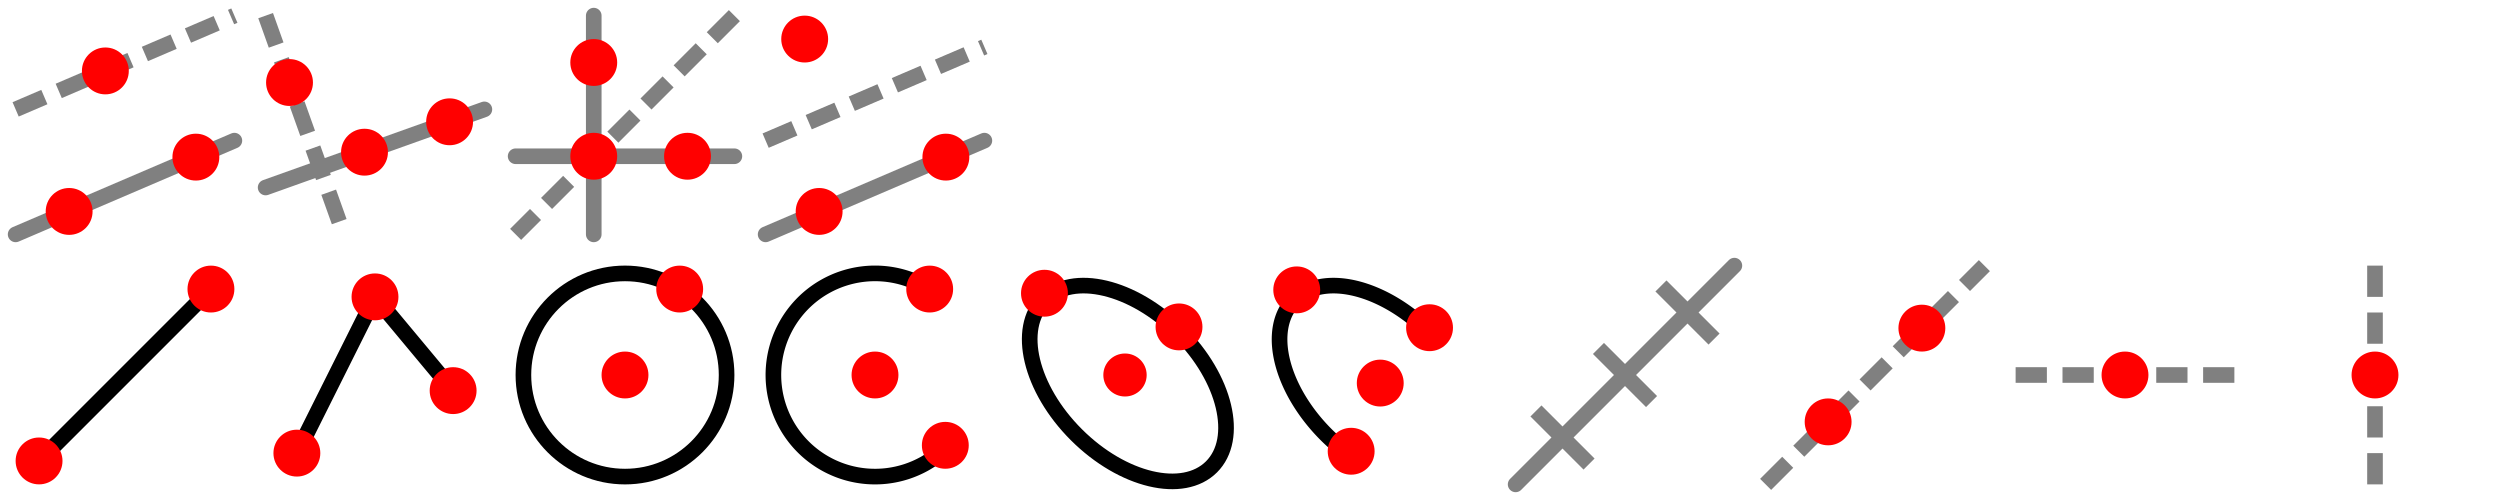 <?xml version="1.0" encoding="UTF-8" standalone="no"?>
<!-- Created with Inkscape (http://www.inkscape.org/) -->

<svg
   xmlns:dc="http://purl.org/dc/elements/1.1/"
   xmlns:cc="http://creativecommons.org/ns#"
   xmlns:rdf="http://www.w3.org/1999/02/22-rdf-syntax-ns#"
   xmlns:svg="http://www.w3.org/2000/svg"
   xmlns="http://www.w3.org/2000/svg"
   xmlns:sodipodi="http://sodipodi.sourceforge.net/DTD/sodipodi-0.dtd"
   xmlns:inkscape="http://www.inkscape.org/namespaces/inkscape"
   width="160"
   height="32"
   viewBox="0 0 160 32"
   id="svg2"
   version="1.1"
   inkscape:version="0.91 r13725"
   sodipodi:docname="icon-sprite.svg">
  <defs
     id="defs4" />
  <sodipodi:namedview
     id="base"
     pagecolor="#ffffff"
     bordercolor="#666666"
     borderopacity="1.0"
     inkscape:pageopacity="0.0"
     inkscape:pageshadow="2"
     inkscape:zoom="9.6666667"
     inkscape:cx="74.223111"
     inkscape:cy="14.415718"
     inkscape:document-units="px"
     inkscape:current-layer="layer1"
     showgrid="true"
     units="px"
     inkscape:snap-object-midpoints="false"
     showguides="true"
     inkscape:object-paths="true"
     inkscape:snap-bbox="true"
     inkscape:bbox-nodes="true"
     inkscape:snap-center="false"
     inkscape:snap-global="true"
     inkscape:snap-grids="true"
     inkscape:object-nodes="true"
     inkscape:window-width="1920"
     inkscape:window-height="1016"
     inkscape:window-x="0"
     inkscape:window-y="27"
     inkscape:window-maximized="1">
    <inkscape:grid
       type="xygrid"
       id="grid4136" />
    <inkscape:grid
       type="xygrid"
       id="grid4491"
       spacingx="16"
       spacingy="16"
       dotted="false"
       empspacing="1"
       empcolor="#ff3f3f"
       empopacity="1" />
  </sodipodi:namedview>
  <g
     inkscape:label="Layer 1"
     inkscape:groupmode="layer"
     id="layer1"
     transform="translate(0,-1020.362)">
    <g
       id="g4956"
       style="stroke:#000000;stroke-opacity:1;stroke-width:1;stroke-miterlimit:4;stroke-dasharray:none">
      <path
         inkscape:connector-curvature="0"
         id="path4159"
         d="m 3,1049.362 10,-10"
         style="fill:none;fill-rule:evenodd;stroke:#000000;stroke-width:1;stroke-linecap:butt;stroke-linejoin:miter;stroke-miterlimit:4;stroke-dasharray:none;stroke-opacity:1" />
      <path
         inkscape:connector-curvature="0"
         id="path4231"
         d="m 19,1049.362 5,-10 5,6"
         style="fill:none;fill-rule:evenodd;stroke:#000000;stroke-width:1;stroke-linecap:butt;stroke-linejoin:miter;stroke-opacity:1;stroke-miterlimit:4;stroke-dasharray:none" />
      <ellipse
         ry="6.502"
         rx="6.502"
         cy="1044.362"
         cx="40"
         id="path4235"
         style="opacity:1;fill:none;fill-opacity:1;fill-rule:nonzero;stroke:#000000;stroke-width:1;stroke-linecap:round;stroke-linejoin:round;stroke-miterlimit:4;stroke-dasharray:none;stroke-opacity:1" />
      <path
         sodipodi:open="true"
         d="m 61.096,1048.401 a 6.502,6.502 0 0 1 -9.119,1.069 6.502,6.502 0 0 1 -1.098,-9.116 6.502,6.502 0 0 1 9.112,-1.126"
         sodipodi:end="5.3733341"
         sodipodi:start="0.6701776"
         sodipodi:ry="6.5023417"
         sodipodi:rx="6.5023704"
         sodipodi:cy="1044.3622"
         sodipodi:cx="56"
         sodipodi:type="arc"
         id="path4235-3"
         style="opacity:1;fill:none;fill-opacity:1;fill-rule:nonzero;stroke:#000000;stroke-width:1;stroke-linecap:round;stroke-linejoin:round;stroke-miterlimit:4;stroke-dasharray:none;stroke-opacity:1" />
      <ellipse
         transform="matrix(-0.708,0.706,-0.708,-0.706,0,0)"
         ry="7.558"
         rx="4.649"
         cy="-790.996"
         cx="689.041"
         id="path4235-6"
         style="opacity:1;fill:none;fill-opacity:1;fill-rule:nonzero;stroke:#000000;stroke-width:1;stroke-linecap:round;stroke-linejoin:round;stroke-miterlimit:4;stroke-dasharray:none;stroke-opacity:1" />
      <path
         sodipodi:open="true"
         d="m 682.172,-804.617 a 4.649,7.558 0 0 1 -1.384,8.047 4.649,7.558 0 0 1 -5.099,1.057 4.649,7.558 0 0 1 -2.582,-7.225"
         sodipodi:end="3.2010624"
         sodipodi:start="5.9700902"
         sodipodi:ry="7.5579486"
         sodipodi:rx="4.6493707"
         sodipodi:cy="-802.2887"
         sodipodi:cx="677.74854"
         sodipodi:type="arc"
         transform="matrix(-0.708,0.706,-0.708,-0.706,0,0)"
         id="path4235-6-3"
         style="opacity:1;fill:none;fill-opacity:1;fill-rule:nonzero;stroke:#000000;stroke-width:1;stroke-linecap:round;stroke-linejoin:round;stroke-miterlimit:4;stroke-dasharray:none;stroke-opacity:1" />
    </g>
    <g
       id="g4812"
       style="stroke:#808080;stroke-opacity:1;stroke-width:1;stroke-miterlimit:4;stroke-dasharray:2,1;stroke-dashoffset:0;stroke-linecap:butt">
      <path
         sodipodi:nodetypes="cc"
         inkscape:connector-curvature="0"
         id="path4481-2"
         d="m 113,1051.362 14,-14"
         style="fill:none;fill-rule:evenodd;stroke:#808080;stroke-width:1;stroke-linecap:butt;stroke-linejoin:miter;stroke-miterlimit:4;stroke-dasharray:2,1;stroke-dashoffset:0;stroke-opacity:1" />
      <path
         sodipodi:nodetypes="cc"
         inkscape:connector-curvature="0"
         id="path4481-2-9"
         d="m 129,1044.362 14,0"
         style="fill:none;fill-rule:evenodd;stroke:#808080;stroke-width:1;stroke-linecap:butt;stroke-linejoin:miter;stroke-miterlimit:4;stroke-dasharray:2,1;stroke-dashoffset:0;stroke-opacity:1" />
      <path
         sodipodi:nodetypes="cc"
         inkscape:connector-curvature="0"
         id="path4481-2-9-3"
         d="m 152,1037.362 0,14"
         style="fill:none;fill-rule:evenodd;stroke:#808080;stroke-width:1;stroke-linecap:butt;stroke-linejoin:miter;stroke-miterlimit:4;stroke-dasharray:2,1;stroke-dashoffset:0;stroke-opacity:1" />
      <path
         sodipodi:nodetypes="cc"
         inkscape:connector-curvature="0"
         id="path4481-2-4-8"
         d="m 1,1027.362 14,-6"
         style="fill:none;fill-rule:evenodd;stroke:#808080;stroke-width:1;stroke-linecap:butt;stroke-linejoin:miter;stroke-miterlimit:4;stroke-dasharray:2,1;stroke-dashoffset:0;stroke-opacity:1" />
      <path
         sodipodi:nodetypes="cc"
         inkscape:connector-curvature="0"
         id="path4481-2-4-8-3-6"
         d="m 17,1021.362 5,14"
         style="fill:none;fill-rule:evenodd;stroke:#808080;stroke-width:1;stroke-linecap:butt;stroke-linejoin:miter;stroke-miterlimit:4;stroke-dasharray:2,1;stroke-dashoffset:0;stroke-opacity:1" />
      <path
         sodipodi:nodetypes="cc"
         inkscape:connector-curvature="0"
         id="path4481-2-4-8-3-6-3"
         d="m 47,1021.362 -14,14"
         style="fill:none;fill-rule:evenodd;stroke:#808080;stroke-width:1;stroke-linecap:butt;stroke-linejoin:miter;stroke-miterlimit:4;stroke-dasharray:2,1;stroke-dashoffset:0;stroke-opacity:1" />
      <path
         sodipodi:nodetypes="cc"
         inkscape:connector-curvature="0"
         id="path4481-2-4-8-7"
         d="m 49,1029.362 14,-6"
         style="fill:none;fill-rule:evenodd;stroke:#808080;stroke-width:1;stroke-linecap:butt;stroke-linejoin:miter;stroke-miterlimit:4;stroke-dasharray:2, 1;stroke-dashoffset:0;stroke-opacity:1" />
    </g>
    <g
       id="g4851"
       style="stroke:#808080;stroke-opacity:1;stroke-width:1;stroke-miterlimit:4;stroke-dasharray:none">
      <path
         sodipodi:nodetypes="cc"
         inkscape:connector-curvature="0"
         id="path4481"
         d="m 97,1051.362 14,-14"
         style="fill:none;fill-rule:evenodd;stroke:#808080;stroke-width:1;stroke-linecap:round;stroke-linejoin:miter;stroke-miterlimit:4;stroke-dasharray:none;stroke-opacity:1" />
      <path
         inkscape:connector-curvature="0"
         id="path4483"
         d="m 98.3,1046.663 3.399,3.399"
         style="fill:none;fill-rule:evenodd;stroke:#808080;stroke-width:1;stroke-linecap:butt;stroke-linejoin:miter;stroke-opacity:1;stroke-miterlimit:4;stroke-dasharray:none" />
      <path
         inkscape:connector-curvature="0"
         id="path4485"
         d="m 102.3,1042.663 3.399,3.399"
         style="fill:none;fill-rule:evenodd;stroke:#808080;stroke-width:1;stroke-linecap:butt;stroke-linejoin:miter;stroke-opacity:1;stroke-miterlimit:4;stroke-dasharray:none" />
      <path
         inkscape:connector-curvature="0"
         id="path4487"
         d="m 106.3,1038.663 3.399,3.399"
         style="fill:none;fill-rule:evenodd;stroke:#808080;stroke-width:1;stroke-linecap:butt;stroke-linejoin:miter;stroke-opacity:1;stroke-miterlimit:4;stroke-dasharray:none" />
      <path
         sodipodi:nodetypes="cc"
         inkscape:connector-curvature="0"
         id="path4481-2-4"
         d="m 1,1035.362 14,-6"
         style="fill:none;fill-rule:evenodd;stroke:#808080;stroke-width:1;stroke-linecap:round;stroke-linejoin:miter;stroke-miterlimit:4;stroke-dasharray:none;stroke-opacity:1" />
      <path
         sodipodi:nodetypes="cc"
         inkscape:connector-curvature="0"
         id="path4481-2-4-8-3"
         d="m 17,1032.362 14,-5"
         style="fill:none;fill-rule:evenodd;stroke:#808080;stroke-width:1;stroke-linecap:round;stroke-linejoin:miter;stroke-miterlimit:4;stroke-dasharray:none;stroke-opacity:1" />
      <path
         sodipodi:nodetypes="cc"
         inkscape:connector-curvature="0"
         id="path4481-2-4-8-3-6-3-2-0"
         d="m 33,1030.362 14,0"
         style="fill:none;fill-rule:evenodd;stroke:#808080;stroke-width:1;stroke-linecap:round;stroke-linejoin:miter;stroke-miterlimit:4;stroke-dasharray:none;stroke-opacity:1" />
      <path
         sodipodi:nodetypes="cc"
         inkscape:connector-curvature="0"
         id="path4481-2-4-8-3-6-3-2"
         d="m 38,1035.362 0,-14"
         style="fill:none;fill-rule:evenodd;stroke:#808080;stroke-width:1;stroke-linecap:round;stroke-linejoin:miter;stroke-miterlimit:4;stroke-dasharray:none;stroke-opacity:1" />
      <path
         sodipodi:nodetypes="cc"
         inkscape:connector-curvature="0"
         id="path4481-2-4-6"
         d="m 49,1035.362 14,-6"
         style="fill:none;fill-rule:evenodd;stroke:#808080;stroke-width:1;stroke-linecap:round;stroke-linejoin:miter;stroke-miterlimit:4;stroke-dasharray:none;stroke-opacity:1" />
    </g>
    <g
       id="g4964"
       style="fill:#ff0000;fill-opacity:1;stroke:none;stroke-opacity:1;stroke-width:0.5;stroke-miterlimit:4;stroke-dasharray:none">
      <ellipse
         cy="1049.862"
         cx="2.5"
         id="path4142"
         style="opacity:1;fill:#ff0000;fill-opacity:1;fill-rule:nonzero;stroke:none;stroke-width:0.5;stroke-linecap:round;stroke-linejoin:round;stroke-miterlimit:4;stroke-dasharray:none;stroke-opacity:1"
         rx="1.5"
         ry="1.5" />
      <ellipse
         cy="1038.862"
         cx="13.5"
         id="path4142-3"
         style="opacity:1;fill:#ff0000;fill-opacity:1;fill-rule:nonzero;stroke:none;stroke-width:0.5;stroke-linecap:round;stroke-linejoin:round;stroke-miterlimit:4;stroke-dasharray:none;stroke-opacity:1"
         rx="1.5"
         ry="1.5" />
      <ellipse
         cy="1039.362"
         cx="24"
         id="path4142-3-5"
         style="opacity:1;fill:#ff0000;fill-opacity:1;fill-rule:nonzero;stroke:none;stroke-width:0.5;stroke-linecap:round;stroke-linejoin:round;stroke-miterlimit:4;stroke-dasharray:none;stroke-opacity:1"
         rx="1.5"
         ry="1.5" />
      <ellipse
         cy="1049.362"
         cx="19"
         id="path4142-3-5-3"
         style="opacity:1;fill:#ff0000;fill-opacity:1;fill-rule:nonzero;stroke:none;stroke-width:0.5;stroke-linecap:round;stroke-linejoin:round;stroke-miterlimit:4;stroke-dasharray:none;stroke-opacity:1"
         rx="1.5"
         ry="1.5" />
      <ellipse
         cy="1045.362"
         cx="29"
         id="path4142-3-5-5"
         style="opacity:1;fill:#ff0000;fill-opacity:1;fill-rule:nonzero;stroke:none;stroke-width:0.5;stroke-linecap:round;stroke-linejoin:round;stroke-miterlimit:4;stroke-dasharray:none;stroke-opacity:1"
         rx="1.5"
         ry="1.5" />
      <ellipse
         cy="1044.362"
         cx="40"
         id="path4142-3-5-5-6"
         style="opacity:1;fill:#ff0000;fill-opacity:1;fill-rule:nonzero;stroke:none;stroke-width:0.5;stroke-linecap:round;stroke-linejoin:round;stroke-miterlimit:4;stroke-dasharray:none;stroke-opacity:1"
         rx="1.5"
         ry="1.5" />
      <ellipse
         cy="1038.862"
         cx="43.5"
         id="path4142-3-5-5-2"
         style="opacity:1;fill:#ff0000;fill-opacity:1;fill-rule:nonzero;stroke:none;stroke-width:0.5;stroke-linecap:round;stroke-linejoin:round;stroke-miterlimit:4;stroke-dasharray:none;stroke-opacity:1"
         rx="1.5"
         ry="1.5" />
      <ellipse
         cy="1044.362"
         cx="56"
         id="path4142-3-5-5-6-6"
         style="opacity:1;fill:#ff0000;fill-opacity:1;fill-rule:nonzero;stroke:none;stroke-width:0.5;stroke-linecap:round;stroke-linejoin:round;stroke-miterlimit:4;stroke-dasharray:none;stroke-opacity:1"
         rx="1.5"
         ry="1.5" />
      <ellipse
         cy="1038.862"
         cx="59.5"
         id="path4142-3-5-5-2-0"
         style="opacity:1;fill:#ff0000;fill-opacity:1;fill-rule:nonzero;stroke:none;stroke-width:0.5;stroke-linecap:round;stroke-linejoin:round;stroke-miterlimit:4;stroke-dasharray:none;stroke-opacity:1"
         rx="1.5"
         ry="1.5" />
      <ellipse
         cy="1048.862"
         cx="60.5"
         id="path4142-3-5-5-2-0-6"
         style="opacity:1;fill:#ff0000;fill-opacity:1;fill-rule:nonzero;stroke:none;stroke-width:0.5;stroke-linecap:round;stroke-linejoin:round;stroke-miterlimit:4;stroke-dasharray:none;stroke-opacity:1"
         rx="1.5"
         ry="1.5" />
      <ellipse
         cy="1044.362"
         cx="72"
         id="path4142-3-5-5-6-1"
         style="opacity:1;fill:#ff0000;fill-opacity:1;fill-rule:nonzero;stroke:none;stroke-width:0.5;stroke-linecap:round;stroke-linejoin:round;stroke-miterlimit:4;stroke-dasharray:none;stroke-opacity:1"
         rx="1.387"
         ry="1.376" />
      <ellipse
         cy="1039.129"
         cx="66.845"
         id="path4142-3-5-5-2-8"
         style="opacity:1;fill:#ff0000;fill-opacity:1;fill-rule:nonzero;stroke:none;stroke-width:0.5;stroke-linecap:round;stroke-linejoin:round;stroke-miterlimit:4;stroke-dasharray:none;stroke-opacity:1"
         rx="1.5"
         ry="1.5" />
      <ellipse
         cy="1041.284"
         cx="75.457"
         id="path4142-3-5-5-6-1-7"
         style="opacity:1;fill:#ff0000;fill-opacity:1;fill-rule:nonzero;stroke:none;stroke-width:0.5;stroke-linecap:round;stroke-linejoin:round;stroke-miterlimit:4;stroke-dasharray:none;stroke-opacity:1"
         rx="1.5"
         ry="1.5" />
      <ellipse
         cy="1044.879"
         cx="88.336"
         id="path4142-3-5-5-6-1-75"
         style="opacity:1;fill:#ff0000;fill-opacity:1;fill-rule:nonzero;stroke:none;stroke-width:0.5;stroke-linecap:round;stroke-linejoin:round;stroke-miterlimit:4;stroke-dasharray:none;stroke-opacity:1"
         rx="1.5"
         ry="1.5" />
      <ellipse
         cy="1038.914"
         cx="82.991"
         id="path4142-3-5-5-2-8-9"
         style="opacity:1;fill:#ff0000;fill-opacity:1;fill-rule:nonzero;stroke:none;stroke-width:0.5;stroke-linecap:round;stroke-linejoin:round;stroke-miterlimit:4;stroke-dasharray:none;stroke-opacity:1"
         rx="1.5"
         ry="1.5" />
      <ellipse
         cy="1041.336"
         cx="91.491"
         id="path4142-3-5-5-6-1-7-2"
         style="opacity:1;fill:#ff0000;fill-opacity:1;fill-rule:nonzero;stroke:none;stroke-width:0.5;stroke-linecap:round;stroke-linejoin:round;stroke-miterlimit:4;stroke-dasharray:none;stroke-opacity:1"
         rx="1.5"
         ry="1.5" />
      <ellipse
         cy="1049.242"
         cx="86.474"
         id="path4142-3-5-5-6-1-7-2-8"
         style="opacity:1;fill:#ff0000;fill-opacity:1;fill-rule:nonzero;stroke:none;stroke-width:0.5;stroke-linecap:round;stroke-linejoin:round;stroke-miterlimit:4;stroke-dasharray:none;stroke-opacity:1"
         rx="1.5"
         ry="1.5" />
      <ellipse
         cy="1047.362"
         cx="117"
         id="path4142-6"
         style="opacity:1;fill:#ff0000;fill-opacity:1;fill-rule:nonzero;stroke:none;stroke-width:0.5;stroke-linecap:round;stroke-linejoin:round;stroke-miterlimit:4;stroke-dasharray:none;stroke-opacity:1"
         rx="1.5"
         ry="1.5" />
      <ellipse
         cy="1041.362"
         cx="123"
         id="path4142-3-1"
         style="opacity:1;fill:#ff0000;fill-opacity:1;fill-rule:nonzero;stroke:none;stroke-width:0.5;stroke-linecap:round;stroke-linejoin:round;stroke-miterlimit:4;stroke-dasharray:none;stroke-opacity:1"
         rx="1.5"
         ry="1.5" />
      <ellipse
         cy="1044.362"
         cx="136"
         id="path4142-3-1-1"
         style="opacity:1;fill:#ff0000;fill-opacity:1;fill-rule:nonzero;stroke:none;stroke-width:0.5;stroke-linecap:round;stroke-linejoin:round;stroke-miterlimit:4;stroke-dasharray:none;stroke-opacity:1"
         rx="1.5"
         ry="1.5" />
      <ellipse
         cy="1044.362"
         cx="152"
         id="path4142-3-1-1-9"
         style="opacity:1;fill:#ff0000;fill-opacity:1;fill-rule:nonzero;stroke:none;stroke-width:0.5;stroke-linecap:round;stroke-linejoin:round;stroke-miterlimit:4;stroke-dasharray:none;stroke-opacity:1"
         rx="1.5"
         ry="1.5" />
      <ellipse
         cy="1033.894"
         cx="4.425"
         id="path4142-3-4"
         style="opacity:1;fill:#ff0000;fill-opacity:1;fill-rule:nonzero;stroke:none;stroke-width:0.5;stroke-linecap:round;stroke-linejoin:round;stroke-miterlimit:4;stroke-dasharray:none;stroke-opacity:1"
         rx="1.5"
         ry="1.5" />
      <ellipse
         cy="1030.418"
         cx="12.536"
         id="path4142-3-4-5"
         style="opacity:1;fill:#ff0000;fill-opacity:1;fill-rule:nonzero;stroke:none;stroke-width:0.5;stroke-linecap:round;stroke-linejoin:round;stroke-miterlimit:4;stroke-dasharray:none;stroke-opacity:1"
         rx="1.5"
         ry="1.5" />
      <ellipse
         cy="1024.901"
         cx="6.743"
         id="path4142-3-4-0"
         style="opacity:1;fill:#ff0000;fill-opacity:1;fill-rule:nonzero;stroke:none;stroke-width:0.5;stroke-linecap:round;stroke-linejoin:round;stroke-miterlimit:4;stroke-dasharray:none;stroke-opacity:1"
         rx="1.5"
         ry="1.5" />
      <ellipse
         cy="1025.644"
         cx="18.529"
         id="path4142-3-4-5-1"
         style="opacity:1;fill:#ff0000;fill-opacity:1;fill-rule:nonzero;stroke:none;stroke-width:0.5;stroke-linecap:round;stroke-linejoin:round;stroke-miterlimit:4;stroke-dasharray:none;stroke-opacity:1"
         rx="1.5"
         ry="1.5" />
      <ellipse
         cy="1030.102"
         cx="23.328"
         id="path4142-3-4-5-0"
         style="opacity:1;fill:#ff0000;fill-opacity:1;fill-rule:nonzero;stroke:none;stroke-width:0.5;stroke-linecap:round;stroke-linejoin:round;stroke-miterlimit:4;stroke-dasharray:none;stroke-opacity:1"
         rx="1.5"
         ry="1.5" />
      <ellipse
         cy="1028.157"
         cx="28.774"
         id="path4142-3-4-5-6"
         style="opacity:1;fill:#ff0000;fill-opacity:1;fill-rule:nonzero;stroke:none;stroke-width:0.5;stroke-linecap:round;stroke-linejoin:round;stroke-miterlimit:4;stroke-dasharray:none;stroke-opacity:1"
         rx="1.5"
         ry="1.5" />
      <ellipse
         cy="1030.362"
         cx="38"
         id="path4142-3-4-5-6-6"
         style="opacity:1;fill:#ff0000;fill-opacity:1;fill-rule:nonzero;stroke:none;stroke-width:0.5;stroke-linecap:round;stroke-linejoin:round;stroke-miterlimit:4;stroke-dasharray:none;stroke-opacity:1"
         rx="1.5"
         ry="1.5" />
      <ellipse
         cy="1030.362"
         cx="44"
         id="path4142-3-4-5-6-1"
         style="opacity:1;fill:#ff0000;fill-opacity:1;fill-rule:nonzero;stroke:none;stroke-width:0.5;stroke-linecap:round;stroke-linejoin:round;stroke-miterlimit:4;stroke-dasharray:none;stroke-opacity:1"
         rx="1.5"
         ry="1.5" />
      <ellipse
         cy="1024.362"
         cx="38"
         id="path4142-3-4-5-6-5"
         style="opacity:1;fill:#ff0000;fill-opacity:1;fill-rule:nonzero;stroke:none;stroke-width:0.5;stroke-linecap:round;stroke-linejoin:round;stroke-miterlimit:4;stroke-dasharray:none;stroke-opacity:1"
         rx="1.5"
         ry="1.5" />
      <ellipse
         cy="1033.894"
         cx="52.425"
         id="path4142-3-4-2"
         style="opacity:1;fill:#ff0000;fill-opacity:1;fill-rule:nonzero;stroke:none;stroke-width:0.5;stroke-linecap:round;stroke-linejoin:round;stroke-miterlimit:4;stroke-dasharray:none;stroke-opacity:1"
         rx="1.5"
         ry="1.5" />
      <ellipse
         cy="1030.418"
         cx="60.536"
         id="path4142-3-4-5-9"
         style="opacity:1;fill:#ff0000;fill-opacity:1;fill-rule:nonzero;stroke:none;stroke-width:0.5;stroke-linecap:round;stroke-linejoin:round;stroke-miterlimit:4;stroke-dasharray:none;stroke-opacity:1"
         rx="1.5"
         ry="1.5" />
      <ellipse
         cy="1022.862"
         cx="51.5"
         id="path4142-3-4-0-1"
         style="opacity:1;fill:#ff0000;fill-opacity:1;fill-rule:nonzero;stroke:none;stroke-width:0.5;stroke-linecap:round;stroke-linejoin:round;stroke-miterlimit:4;stroke-dasharray:none;stroke-opacity:1"
         rx="1.5"
         ry="1.5" />
    </g>
  </g>
</svg>
